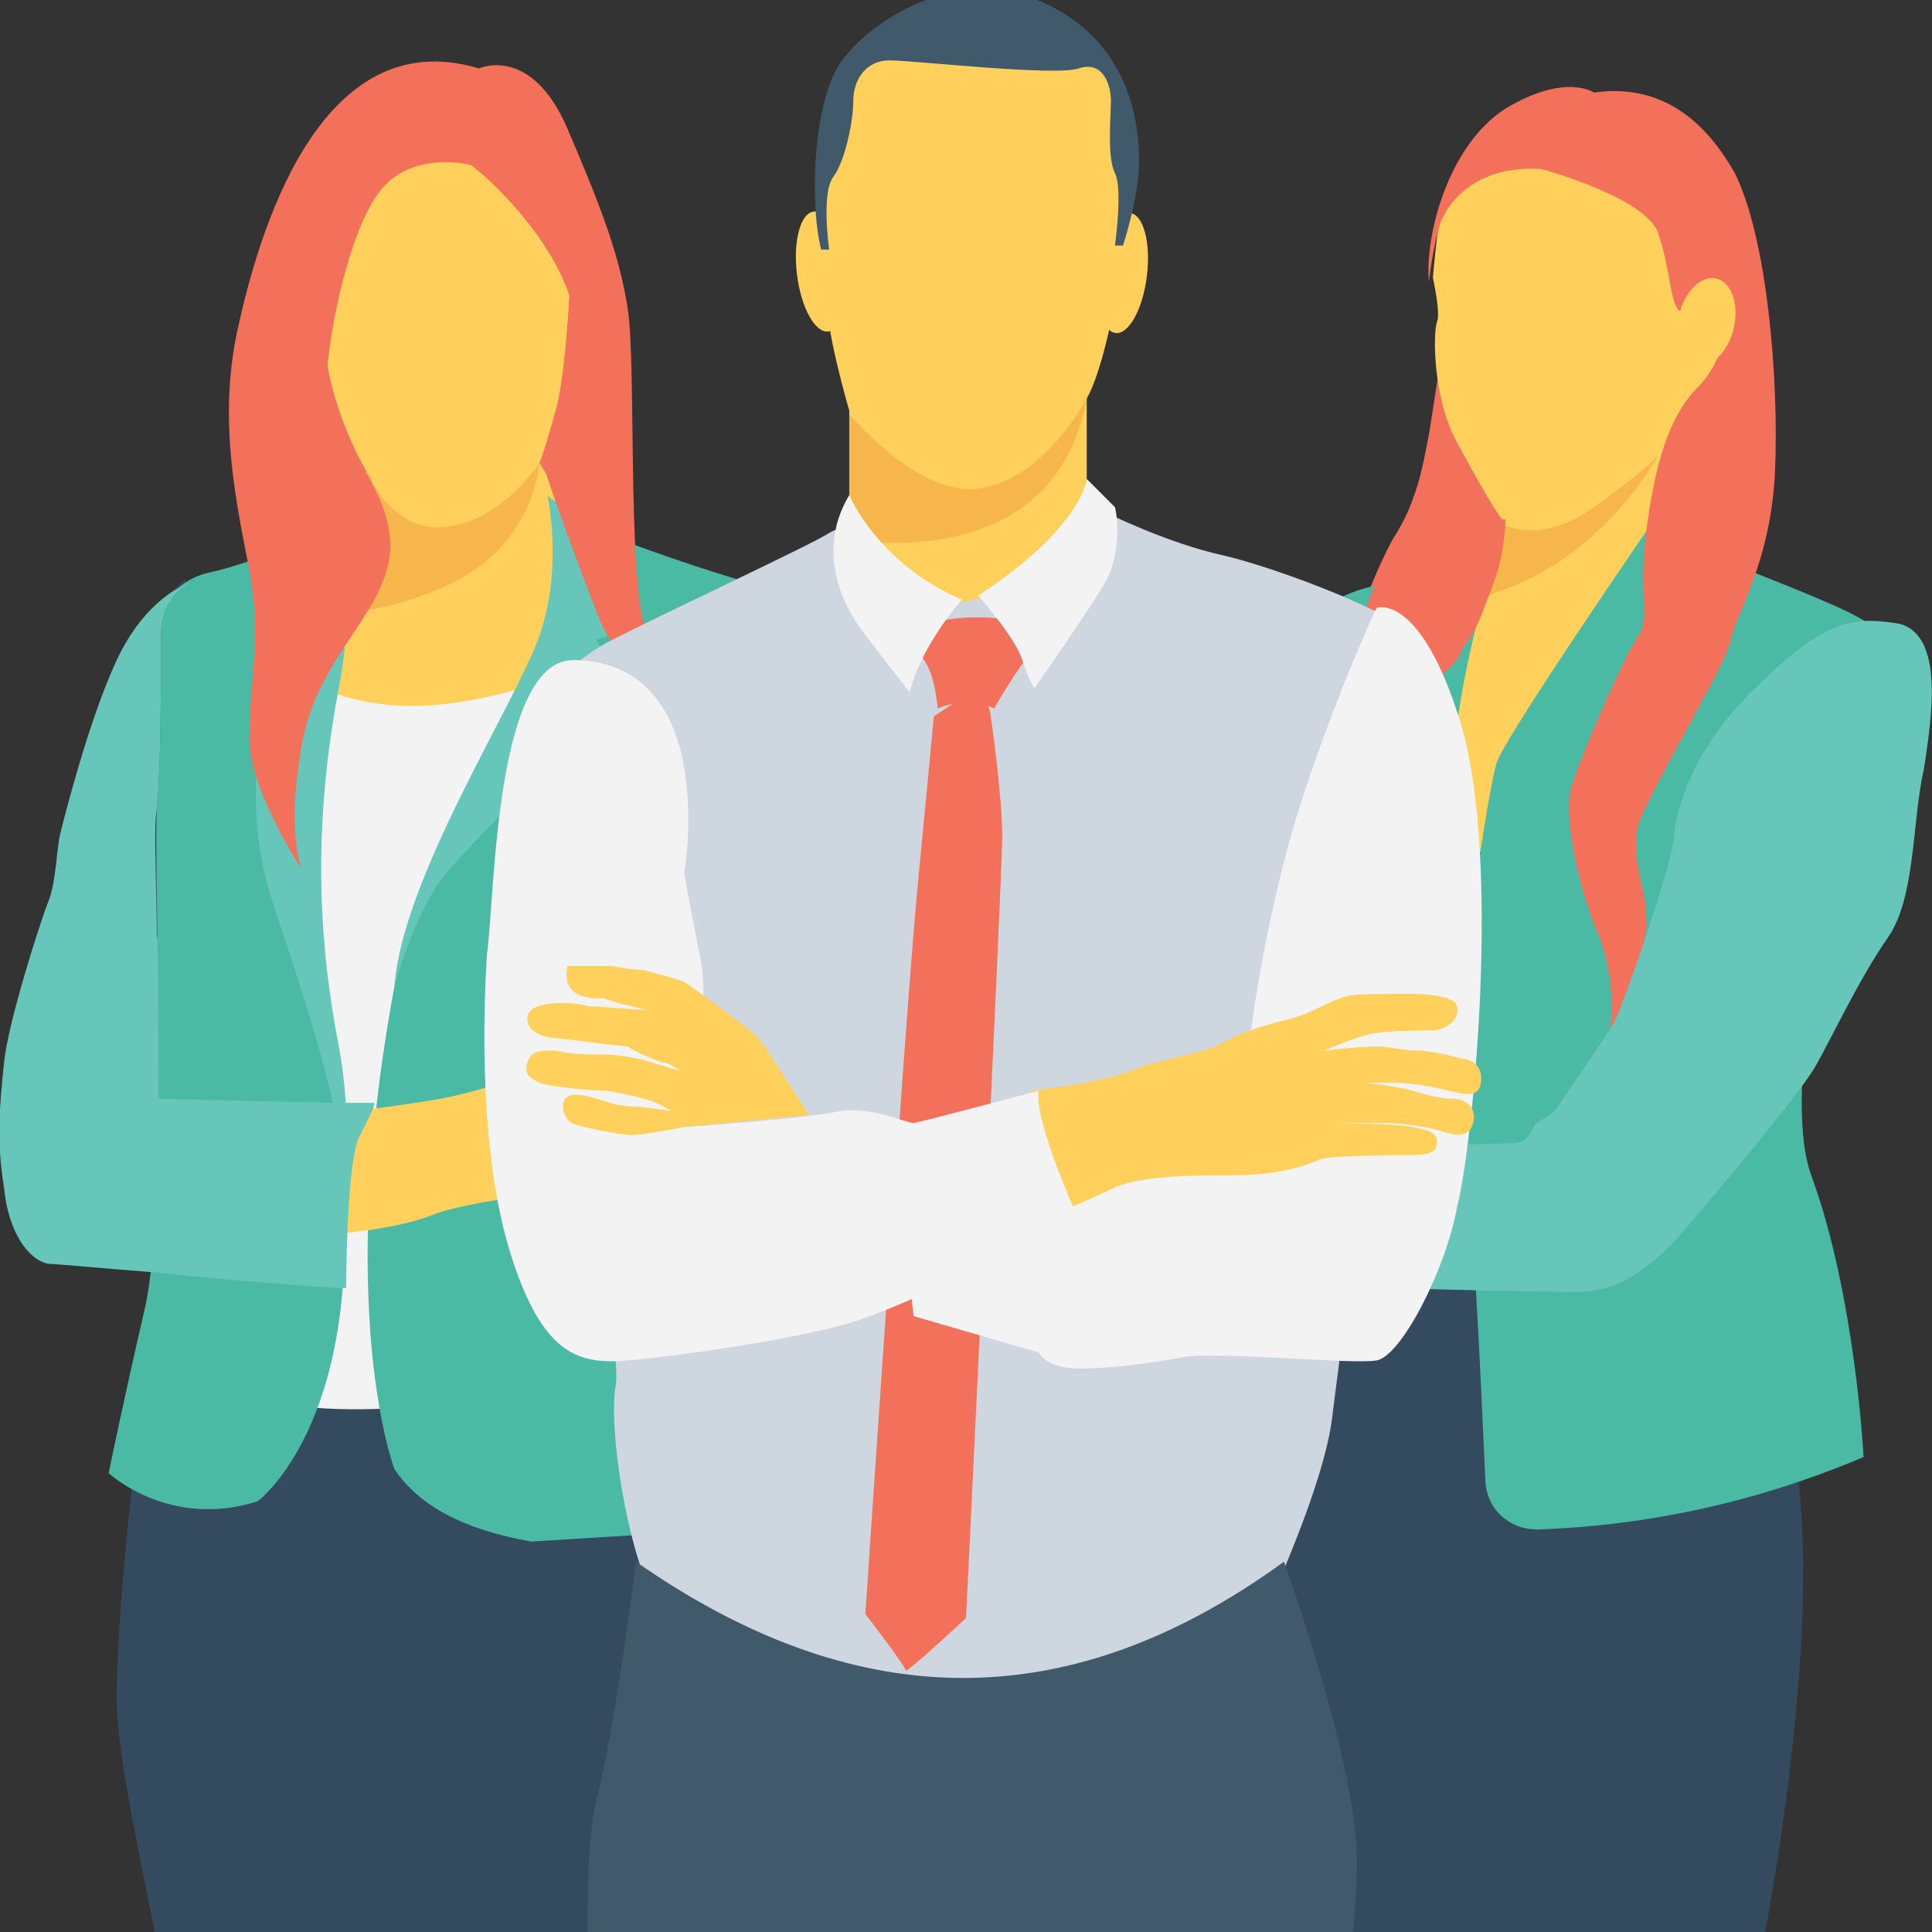 <?xml version="1.0" encoding="utf-8"?>
<!-- Generator: Adobe Illustrator 19.0.1, SVG Export Plug-In . SVG Version: 6.00 Build 0)  -->
<svg version="1.1" id="Layer_1" xmlns="http://www.w3.org/2000/svg" xmlns:xlink="http://www.w3.org/1999/xlink" x="0px" y="0px"
	 viewBox="0 0 48 48" style="enable-background:new 0 0 48 48;" xml:space="preserve">
<rect x="0" y="0" width="48" height="48" fill="#333333" stroke="none"/>
<style type="text/css">
	.st0{fill:#344A5E;}
	.st1{fill:#F3705A;}
	.st2{fill:#FFD15C;}
	.st3{fill:#F7B64C;}
	.st4{fill:#F3F3F3;}
	.st5{fill:#66C6B9;}
	.st6{fill:#4ABAA5;}
	.st7{fill:#415A6B;}
	.st8{fill:#CED6E0;}
</style>
<g>
	<g>
		<g>
			<path class="st0" d="M3.9,48.3h14c0.3-3.2,0.5-8.3-1-11.6C14.6,31.4,4.4,34.6,3.5,35c0,0-0.6,4.7-0.6,7.2
				C2.9,43.6,3.5,46.2,3.9,48.3z"/>
		</g>
		<g>
			<path class="st1" d="M11.2,5.1c-1.4,0-2.6,0.6-3.4,1.5v5c0.8,0.9,2.1,1.5,3.4,1.5c1.6,0,3.1-0.8,3.8-2v-4
				C14.2,5.9,12.8,5.1,11.2,5.1z"/>
		</g>
		<g>
			<path class="st2" d="M14.8,13.8l-0.9,5.5l-6.1,0.2l-0.5-5.3l2-1.4l0,0c0.1-0.4,0-0.8-0.2-1.1C8.7,11,8.1,9.7,8,8
				C7.7,5.2,7.7,5.2,7.7,5.2s3.3-2.7,4.7-1.8s1.8,2.8,1.8,2.8s-0.1,3-0.4,4c-0.3,1.1-0.4,1.3-0.4,1.3L14.8,13.8z"/>
		</g>
		<g>
			<path class="st2" d="M14.8,13.8l-0.9,5.5l-6.1,0.2l-0.5-5.3l2-1.4l0,0c0.1-0.4,0-0.8-0.2-1.1C8.7,11,8.1,9.7,8,8
				C7.7,5.2,7.7,5.2,7.7,5.2s3.3-2.7,4.7-1.8s1.8,2.8,1.8,2.8s-0.1,3-0.4,4c-0.3,1.1-0.4,1.3-0.4,1.3L14.8,13.8z"/>
		</g>
		<g>
			<path class="st3" d="M9.1,11.7c0,0,0.6,1.5,1.9,1.4s2.2-1.3,2.4-1.6c0,0-0.1,2-2.2,3s-3.7,0.7-3.7,0.7L9.1,11.7z"/>
		</g>
		<g>
			<path class="st4" d="M7.4,16.8c2.1,1.2,4.3,0.8,7.1-0.2L13,34.4c-1.7,0.7-6.5,1-7.7-0.2L7.4,16.8z"/>
		</g>
		<ellipse class="st5" cx="4" cy="25.1" rx="1.3" ry="3.7"/>
		<g>
			<path class="st0" d="M5,19l-1.2,4.7l-1.4-0.2c0,0,1-5.5,1.1-7c0.1-1.4,1.1-2.1,1.1-2.1L5,19z"/>
		</g>
		<g>
			<path class="st6" d="M7.5,13.5c0,0-1.7,0.6-2.2,0.7S4,14.6,4,15.8s0,3.1-0.1,4.3s0.3,9.8-0.3,12.4s-0.9,4.1-0.9,4.1
				s1.5,1.4,3.7,0.7c0,0,2.6-1.9,2.1-8.1s-1.2-9.1-1.2-11.5C7.4,15.4,7.5,13.5,7.5,13.5z"/>
		</g>
		<g>
			<path class="st5" d="M7.9,13.5l-0.7,2.3c0,0-1.6,3.1-0.4,6.7s1.7,5.3,1.7,6.8c0,0,0.3-1.3-0.1-3.4c-0.4-2.1-0.7-5,0-8.7
				S7.9,13.5,7.9,13.5z"/>
		</g>
		<g>
			<path class="st6" d="M14.6,13.1c0,0,3.3,1.3,5.3,1.7S18,38,18,38l-4.8,0.3c-1.7-0.3-2.8-0.9-3.4-1.8c0,0-1.5-3.9,0-12
				C10.7,20.1,14.6,14.9,14.6,13.1z"/>
		</g>
		<path class="st2" d="M8.8,27.6c0,0,1.8-0.2,2.6-0.4c0.8-0.2,2.2-0.6,2.2-0.6l0.5,3c0,0-2.4,0.2-3.4,0.6s-2.9,0.5-2.9,0.5L8.8,27.6
			z"/>
		<g>
			<path class="st5" d="M13.6,12.3c0,0,0.4,1.8-0.2,3.5s-3.4,6-3.6,8.7c0,0,0.5-1.8,1.2-2.7s4.6-4.7,4.6-4.7l-0.8-1.2l1-0.3
				c0,0-0.2-1.6-0.6-2.1C14.9,12.9,13.7,12.5,13.6,12.3z"/>
		</g>
		<g>
			<path class="st1" d="M11.7,4.1c0,0-1.5-0.4-2.3,0.7S8.1,8.6,8.1,9.7s1.5,2.1,1.6,3.8c0,1.7-1.8,2.7-2.2,5c-0.4,2.2,0,3.1,0,3.1
				s-1.4-2.1-1.3-3.4c0-1.3,0.3-2.4,0-4s-0.8-3.7-0.3-6s2-7.7,6-6.5c0,0,1.3-0.6,2.2,1.5s1.3,3.2,1.5,4.5s0,6.4,0.4,7.8
				s1.2,3.2,1.2,3.2s-1.9-2.3-2.3-3.3s-1.4-3.7-1.4-3.9c0,0,0.9-1.8,0.8-3.4S12.5,4.7,11.7,4.1z"/>
		</g>
		<g>
			<path class="st5" d="M8.9,28.3C8.6,29.1,8.6,32,8.6,32s0,0-0.1,0c-0.4,0-2.9-0.2-4.8-0.4c-1.3-0.1-2.3-0.2-2.5-0.2
				c-0.5-0.1-1-0.8-1.1-1.9c-0.2-1.2-0.1-2.1,0-3.1s0.9-3.5,1.1-4s0.2-1.3,0.3-1.7c0.1-0.4,0.7-2.8,1.4-4.3c0.7-1.5,1.7-1.9,1.8-1.9
				C4.3,14.7,4,15.1,4,15.8c0,1.3,0,3.1-0.1,4.3c-0.1,0.4,0,1.8,0,3.6l0,0l-0.3,3.6h0.3l4.4,0.1h1C9.3,27.5,9.3,27.5,8.9,28.3z"/>
		</g>
	</g>
	<g>
		<g>
			<path class="st1" d="M37.9,11.8c-0.2,1-0.5,1.9-0.9,2.8c-0.1,0.2-0.2,0.5-0.3,0.8c-0.1,0.2-0.2,0.5-0.4,0.7
				c0,0.1-0.1,0.1-0.1,0.2s-0.1,0.1-0.1,0.2c-0.1,0.1-0.2,0.2-0.3,0.3c-0.1,0.1-0.2,0.2-0.3,0.3c-0.1,0.1-0.1,0.2-0.2,0.3
				c-0.1,0.2-0.2,0.5-0.3,0.7c-0.1,0.5-0.2,1-0.2,1.4s0,0.7,0,1c0,0.2,0,0.4,0,0.4s0-0.1,0-0.4c0-0.2,0-0.6,0-1s0-0.9,0.1-1.4
				c0.1-0.3,0.1-0.5,0.2-0.8c0.1-0.1,0.1-0.3,0.2-0.4c0.1-0.1,0.2-0.2,0.3-0.3l0.1-0.1c-0.3,0.2-0.5,0.4-0.7,0.7
				c-0.2,0.3-0.3,0.6-0.3,1c-0.4,1.8-1.3,3.5-2.6,4.8c0.2-0.9,0-2,0.3-2.9c0.1-0.4,0.4-0.8,0.5-1.2c0.1-0.2,0.1-0.5,0.2-0.8
				c0.3-1.6,0.7-3.2,1.5-4.7c0.2-0.3,0.4-0.7,0.5-1c0.2-0.5,0.3-1.1,0.4-1.6c0.1-0.6,0.2-1.3,0.3-1.9l1.6-0.3
				C38,9.6,38.1,10.7,37.9,11.8z"/>
		</g>
		<g>
			<path class="st2" d="M37.1,3.8c0,0-1.1,1.1-1.3,1.5c-0.1,0.4-0.2,1.6-0.2,1.6s0.2,0.9,0.1,1.1c-0.1,0.3-0.1,1.9,0.5,3
				s1,1.8,1.2,2c-1,2.2-1.6,5.2-1.9,8.5l0.1,1.5l6.2-9.1l1.8-7l-3.9-3.4L37.1,3.8z"/>
		</g>
		<path class="st3" d="M39.6,12.6c-1.4,1-2.3,0.4-2.3,0.4l-0.4,1.8c2.9-0.8,4.3-3.5,4.3-3.5S41,11.6,39.6,12.6z"/>
		<g>
			<path class="st0" d="M31.4,48.3h12.4c0.5-2.6,1.4-8.5,0.8-12.1c-0.8-4.6,0.8-17.7,0.8-17.7s-2.8-4.8-4.5-5.2c0,0-2.7,5.6-4.5,8.5
				c0,0-1.1-2.7-0.7-3.7c0.4-1,0.5-2.9,0.4-3.7s0.9-0.8,0.9-0.8s-0.5,0.3-1.2,0.5l0,0c-0.3,2.5-2.1,4.6-3,6.9
				c-0.5,1.2-0.9,2.5-1.1,3.7c-0.2,1-0.5,2.1-0.9,3c0,3.4-0.1,6.6-0.3,7.5c0,0,0,7.1,0.4,9.6C31,46.2,31.2,47.4,31.4,48.3z"/>
		</g>
		<g>
			<path class="st6" d="M38.2,38c-0.7,0-1.3-0.5-1.3-1.3c-0.1-2.1-0.3-7.2-0.6-8.4c-0.4-1.5,0.6-8.5,0.9-9.4
				c0.4-0.9,3.7-5.7,3.7-5.7s4.3,1.6,5.2,2.1c0.9,0.5,0.9,0.5,0.9,0.5s-3.1,10.4-2,13.4s1.3,7,1.3,7C43.7,37.3,41,37.9,38.2,38z"/>
		</g>
		<g>
			<path class="st6" d="M36.9,14.7c0,0-0.7,2.4-0.8,4.3c0,1.9-1.7,6.4-1.8,8.1c-0.1,1.3-0.6,4.5-1.5,7c-0.4,1-1.8,1.2-2.4,0.2
				l-1.8-3c0,0,2.3-14.2,3.9-15.9C34.2,13.8,36.9,14.7,36.9,14.7z"/>
		</g>
		<g>
			<path class="st1" d="M38.3,4.2c0,0,2.6,0.7,2.9,1.6s0.3,1.7,0.5,1.9s0.8-0.7,1-0.5C43,7.4,43,8.8,42.2,9.6s-1.1,2.1-1.3,3.6
				s0.1,2.2-0.2,2.6c-0.3,0.4-1.5,3.1-1.7,3.9c-0.1,0.8,0.2,2.3,0.7,3.5s0.3,2.4,0.3,2.4s1-2,0.9-2.8c0-0.8-0.4-1.4-0.2-2.3
				c0.3-0.9,2.2-4,2.3-4.6s1-1.9,1.1-4.2s-0.2-5.8-1-7.4c-0.9-1.6-2.1-2.2-3.5-2c0,0-0.7-0.5-2.2,0.4c-1.4,0.9-2,3.1-1.9,4.3
				c0,0,0.1-0.9,0.3-1.5C36.1,4.8,36.9,4.1,38.3,4.2z"/>
		</g>
		<g>
			<ellipse transform="matrix(0.223 -0.975 0.975 0.223 25.139 47.548)" class="st2" cx="42.4" cy="8" rx="1.1" ry="0.7"/>
		</g>
		<g>
			<path class="st1" d="M34.8,13.2c0,0.1-0.1,0.1-0.1,0.2c-0.8,1.4-1.2,3.1-1.5,4.7c-0.1,0.3-0.1,0.5-0.2,0.8
				c-0.1,0.4-0.4,0.8-0.5,1.2c-0.3,0.9-0.1,2-0.3,2.9c1.3-1.3,2.2-3,2.6-4.8c0.1-0.3,0.2-0.7,0.3-1c0.2-0.3,0.5-0.5,0.7-0.7
				l-0.1,0.1c-0.1,0.1-0.2,0.2-0.3,0.3c-0.1,0.1-0.1,0.2-0.2,0.4C35.1,17.5,35,17.8,35,18c-0.1,0.5-0.1,1-0.1,1.4s0,0.8,0,1
				s0,0.4,0,0.4s0-0.1,0-0.4c0-0.2,0-0.6,0-1s0.1-0.9,0.2-1.4c0.1-0.2,0.1-0.5,0.3-0.7c0.1-0.1,0.1-0.2,0.2-0.3
				c0.1-0.1,0.2-0.2,0.3-0.3c0.1-0.1,0.2-0.2,0.3-0.3c0-0.1,0.1-0.1,0.1-0.2s0.1-0.1,0.1-0.2c0.2-0.2,0.3-0.5,0.4-0.7
				c0.1-0.3,0.2-0.5,0.3-0.8c0.2-0.5,0.3-1.2,0.3-1.6L34.8,13.2z"/>
		</g>
		<g>
			<path class="st5" d="M41.6,20.7c0,0,0.1-1.7,1.9-3.5c1.8-1.8,2.5-1.9,3.7-1.7c1.1,0.3,0.8,2.3,0.6,3.6c-0.3,1.3-0.2,3.2-0.9,4.2
				s-1.4,2.5-1.8,3.2s-2.6,3.3-3.2,4s-1.5,1.6-2.7,1.6S34.5,32,34.5,32s-0.8-2.1,0-3.5c0,0,2.8-0.1,3.1-0.1s0.4-0.2,0.5-0.4
				c0.1-0.2,0.4-0.2,0.6-0.5s1.3-1.9,1.4-2.1C40.2,25.3,41.6,21.4,41.6,20.7z"/>
		</g>
	</g>
	<g>
		<g>
			<g>
				<path class="st2" d="M27.7,7.5c0,0-0.3,1.7-0.7,2.4v3.8l-2.8,2.8l-3.1-3.2v-3.1c0,0-0.6-2-0.6-3.1s-0.3-2.3,0-3.2
					s0.5-2.4,1.2-2.7s4.9-0.3,5.3,0c0.6,0.4,1,1.9,1,2.5S27.7,7.5,27.7,7.5z"/>
			</g>
			<path class="st3" d="M24.5,12.1c-1.5,0.4-3.2-1.6-3.4-1.8v3.1c1.2,0.2,5.2,0.4,5.9-3.5C27,9.9,26,11.8,24.5,12.1z"/>
			<g>
				<g>
					<ellipse transform="matrix(0.122 -0.993 0.993 0.122 17.742 33.659)" class="st2" cx="27.9" cy="6.8" rx="1.5" ry="0.6"/>
				</g>
				<g>
					
						<ellipse transform="matrix(0.122 0.993 -0.993 0.122 24.561 -14.328)" class="st2" cx="20.4" cy="6.7" rx="1.5" ry="0.6"/>
				</g>
			</g>
			<g>
				<path class="st7" d="M20.4,6.2h0.2c0,0-0.2-1.4,0.1-1.8C21,4,21.2,3,21.2,2.5s0.3-1,0.9-1s4.1,0.4,4.7,0.2
					c0.6-0.2,0.8,0.4,0.8,0.8s-0.1,1.4,0.1,1.8c0.2,0.4,0,1.8,0,1.8h0.2c0,0,0.4-1.2,0.4-2.1S28.1,1.1,26,0.1s-4.2,0.3-5,1.3
					C20.2,2.3,20.1,5,20.4,6.2z"/>
			</g>
		</g>
		<g>
			<path class="st8" d="M27.4,12.7c0,0,1.6,0.8,3,1.1c1.3,0.3,4.5,1.5,4.8,2.1c0.4,0.6,0.4,0.6,0.4,0.6s-2.3,17-2.5,18.7
				s-1.6,4.7-1.6,4.7s-2.8,2.8-6.5,2.8c-3.8,0-8.2-2-8.8-3.1c-0.6-1.1-1.1-4.1-0.9-5.2c0.2-1.1-2.1-16.4-2.1-16.4s0.3-1.2,2-2.1
				c1.8-0.9,4.8-2.3,5.3-2.6s0.4-0.1,0.4-0.1l1.7,1.9l1.1-0.1l0.5-0.1l2.2-0.3L27.4,12.7z"/>
		</g>
		<g>
			<g>
				<path class="st1" d="M22.8,15.6c1-0.4,2.1-0.3,3.3,0c-0.6,0.7-1,1.3-1.4,2c-0.4-0.2-0.9-0.2-1.4,0c-0.1-0.8-0.2-1.2-0.8-1.7"/>
			</g>
			<path class="st1" d="M24.4,17l0.2,0.7c0,0,0.3,2,0.3,3.1c0,1-0.9,19.4-0.9,19.4s-1.5,1.4-1.5,1.3c0-0.1-1-1.4-1-1.4
				s1-15,1.3-18.1s0.4-4.2,0.4-4.2L24.4,17z"/>
		</g>
		<g>
			<g>
				<path class="st4" d="M27,11.9c0,0-0.1,1.2-2.7,2.9c0,0,0.9,1,1.1,1.6s0.3,0.7,0.3,0.7s1.4-2,1.8-2.7c0.3-0.6,0.3-1.4,0.2-1.8
					C27.5,12.4,27,11.9,27,11.9z"/>
			</g>
			<g>
				<path class="st4" d="M23.9,14.9c0,0-1,1.1-1.3,2.3c0,0-1.1-1.4-1.3-1.7s-1.1-1.7-0.2-3.2C21.1,12.3,21.8,14,23.9,14.9z"/>
			</g>
		</g>
		<g>
			<path class="st4" d="M34.2,15.1c0,0-0.9,1.9-1.8,4.6c-0.9,2.7-1.4,6.1-1.4,6.8c0,0.7,0,2.1,0,2.3c0,0.2-0.1,0.1-0.5,0.1
				S27,29,25.7,29.1c-1.3,0.1-3,0.3-3,0.3s-0.2,1.9,0,3.3l3.1,0.9c0,0,0.2,0.4,1,0.4s1.6-0.1,2.7-0.3c1.1-0.1,4.1,0.2,4.7,0.1
				c0.6-0.1,1.7-2.2,2-3.8c0.4-1.6,1.1-8.6,0.1-12C35.3,14.7,34.2,15.1,34.2,15.1z"/>
		</g>
		<g>
			<path class="st2" d="M25.6,27.1c0,0,1.8-0.2,2.5-0.5s1.8-0.4,2.3-0.7s1.3-0.5,1.7-0.6c0.4-0.1,0.9-0.4,1.2-0.5s0.5-0.1,0.9-0.1
				s1.9-0.1,2,0.3s-0.4,0.6-0.6,0.6s-1.2,0-1.6,0.1c-0.4,0.1-1.1,0.4-1.1,0.4s0.9-0.1,1.3-0.1c0.4,0,0.6,0.1,1,0.1s1.1,0.2,1.1,0.2
				s0.5,0,0.5,0.5s-0.4,0.4-0.8,0.3c-0.4-0.1-1-0.2-1.3-0.2s-0.8,0-0.8,0s0.9,0.1,1.2,0.2s0.7,0.2,1,0.2s0.6,0.2,0.5,0.6
				s-0.5,0.3-0.8,0.2s-1-0.2-1.4-0.2s-1.7,0-1.7,0h0.1c0,0,1.8,0,2.3,0.1c0.4,0.1,0.6,0.1,0.6,0.4s-0.4,0.3-0.7,0.3s-1.8,0-2.2,0.1
				c-0.4,0.2-1.2,0.4-2.1,0.4c-1,0-2.3,0-3,0.3c-0.6,0.3-1.6,0.7-1.6,0.7L25.6,27.1z"/>
		</g>
		<g>
			<path class="st4" d="M17,21.7c0,0,0.9-5.2-2.7-5.3c-2-0.1-2,5.8-2.2,7.3c-0.1,1.5-0.2,5,0.6,7.5s1.7,2.7,2.9,2.6
				c1.2-0.1,4.8-0.6,6-1.1c1.2-0.4,5.2-2.4,5.2-2.4s-1.1-2.4-1-3.2c0,0-3,0.8-3.1,0.8c-0.2,0-1-0.4-1.8-0.3C20,27.8,17,28,17,28
				s0.7-2.7,0.4-4.2S17,21.7,17,21.7z"/>
		</g>
		<g>
			<path class="st2" d="M17,28c0,0-1,0.2-1.3,0.2s-1.3-0.2-1.5-0.3c-0.2-0.1-0.4-0.7,0.1-0.7s0.8,0.3,1.6,0.3
				c0.8,0.1,0.8,0.1,0.8,0.1s-0.2-0.1-0.4-0.2s-1.1-0.3-1.3-0.3s-1.4-0.1-1.6-0.2s-0.4-0.2-0.3-0.5s0.3-0.3,0.7-0.3
				c0.4,0.1,0.8,0.1,1.2,0.1s0.9,0.1,1.2,0.2c0.3,0.1,0.7,0.2,0.7,0.2s-0.3-0.2-0.4-0.2s-0.8-0.3-0.9-0.4c-0.1,0-1.7-0.2-1.7-0.2
				s-0.8,0-0.8-0.5s1.3-0.4,1.5-0.3c0.2,0,1.5,0.1,1.5,0.1s-0.9-0.2-1.1-0.3c-0.1,0-1.1,0.1-0.9-0.8h1.1c0,0,0.5,0.1,0.8,0.1
				c0.3,0.1,0.8,0.2,1,0.3s1.5,1.1,1.5,1.1s0.3,0.2,0.5,0.5s1.1,1.7,1.1,1.7L17,28z"/>
		</g>
		<g>
			<path class="st7" d="M33.6,48.3c0-0.4,0.1-0.9,0.1-1.7c0.2-2.3-1.8-7.8-1.8-7.8c-5.5,4-10.8,3.7-16.1,0c0,0-0.5,4.1-1,6
				c-0.2,0.9-0.2,2.2-0.2,3.4L33.6,48.3L33.6,48.3z"/>
		</g>
	</g>
</g>
</svg>
